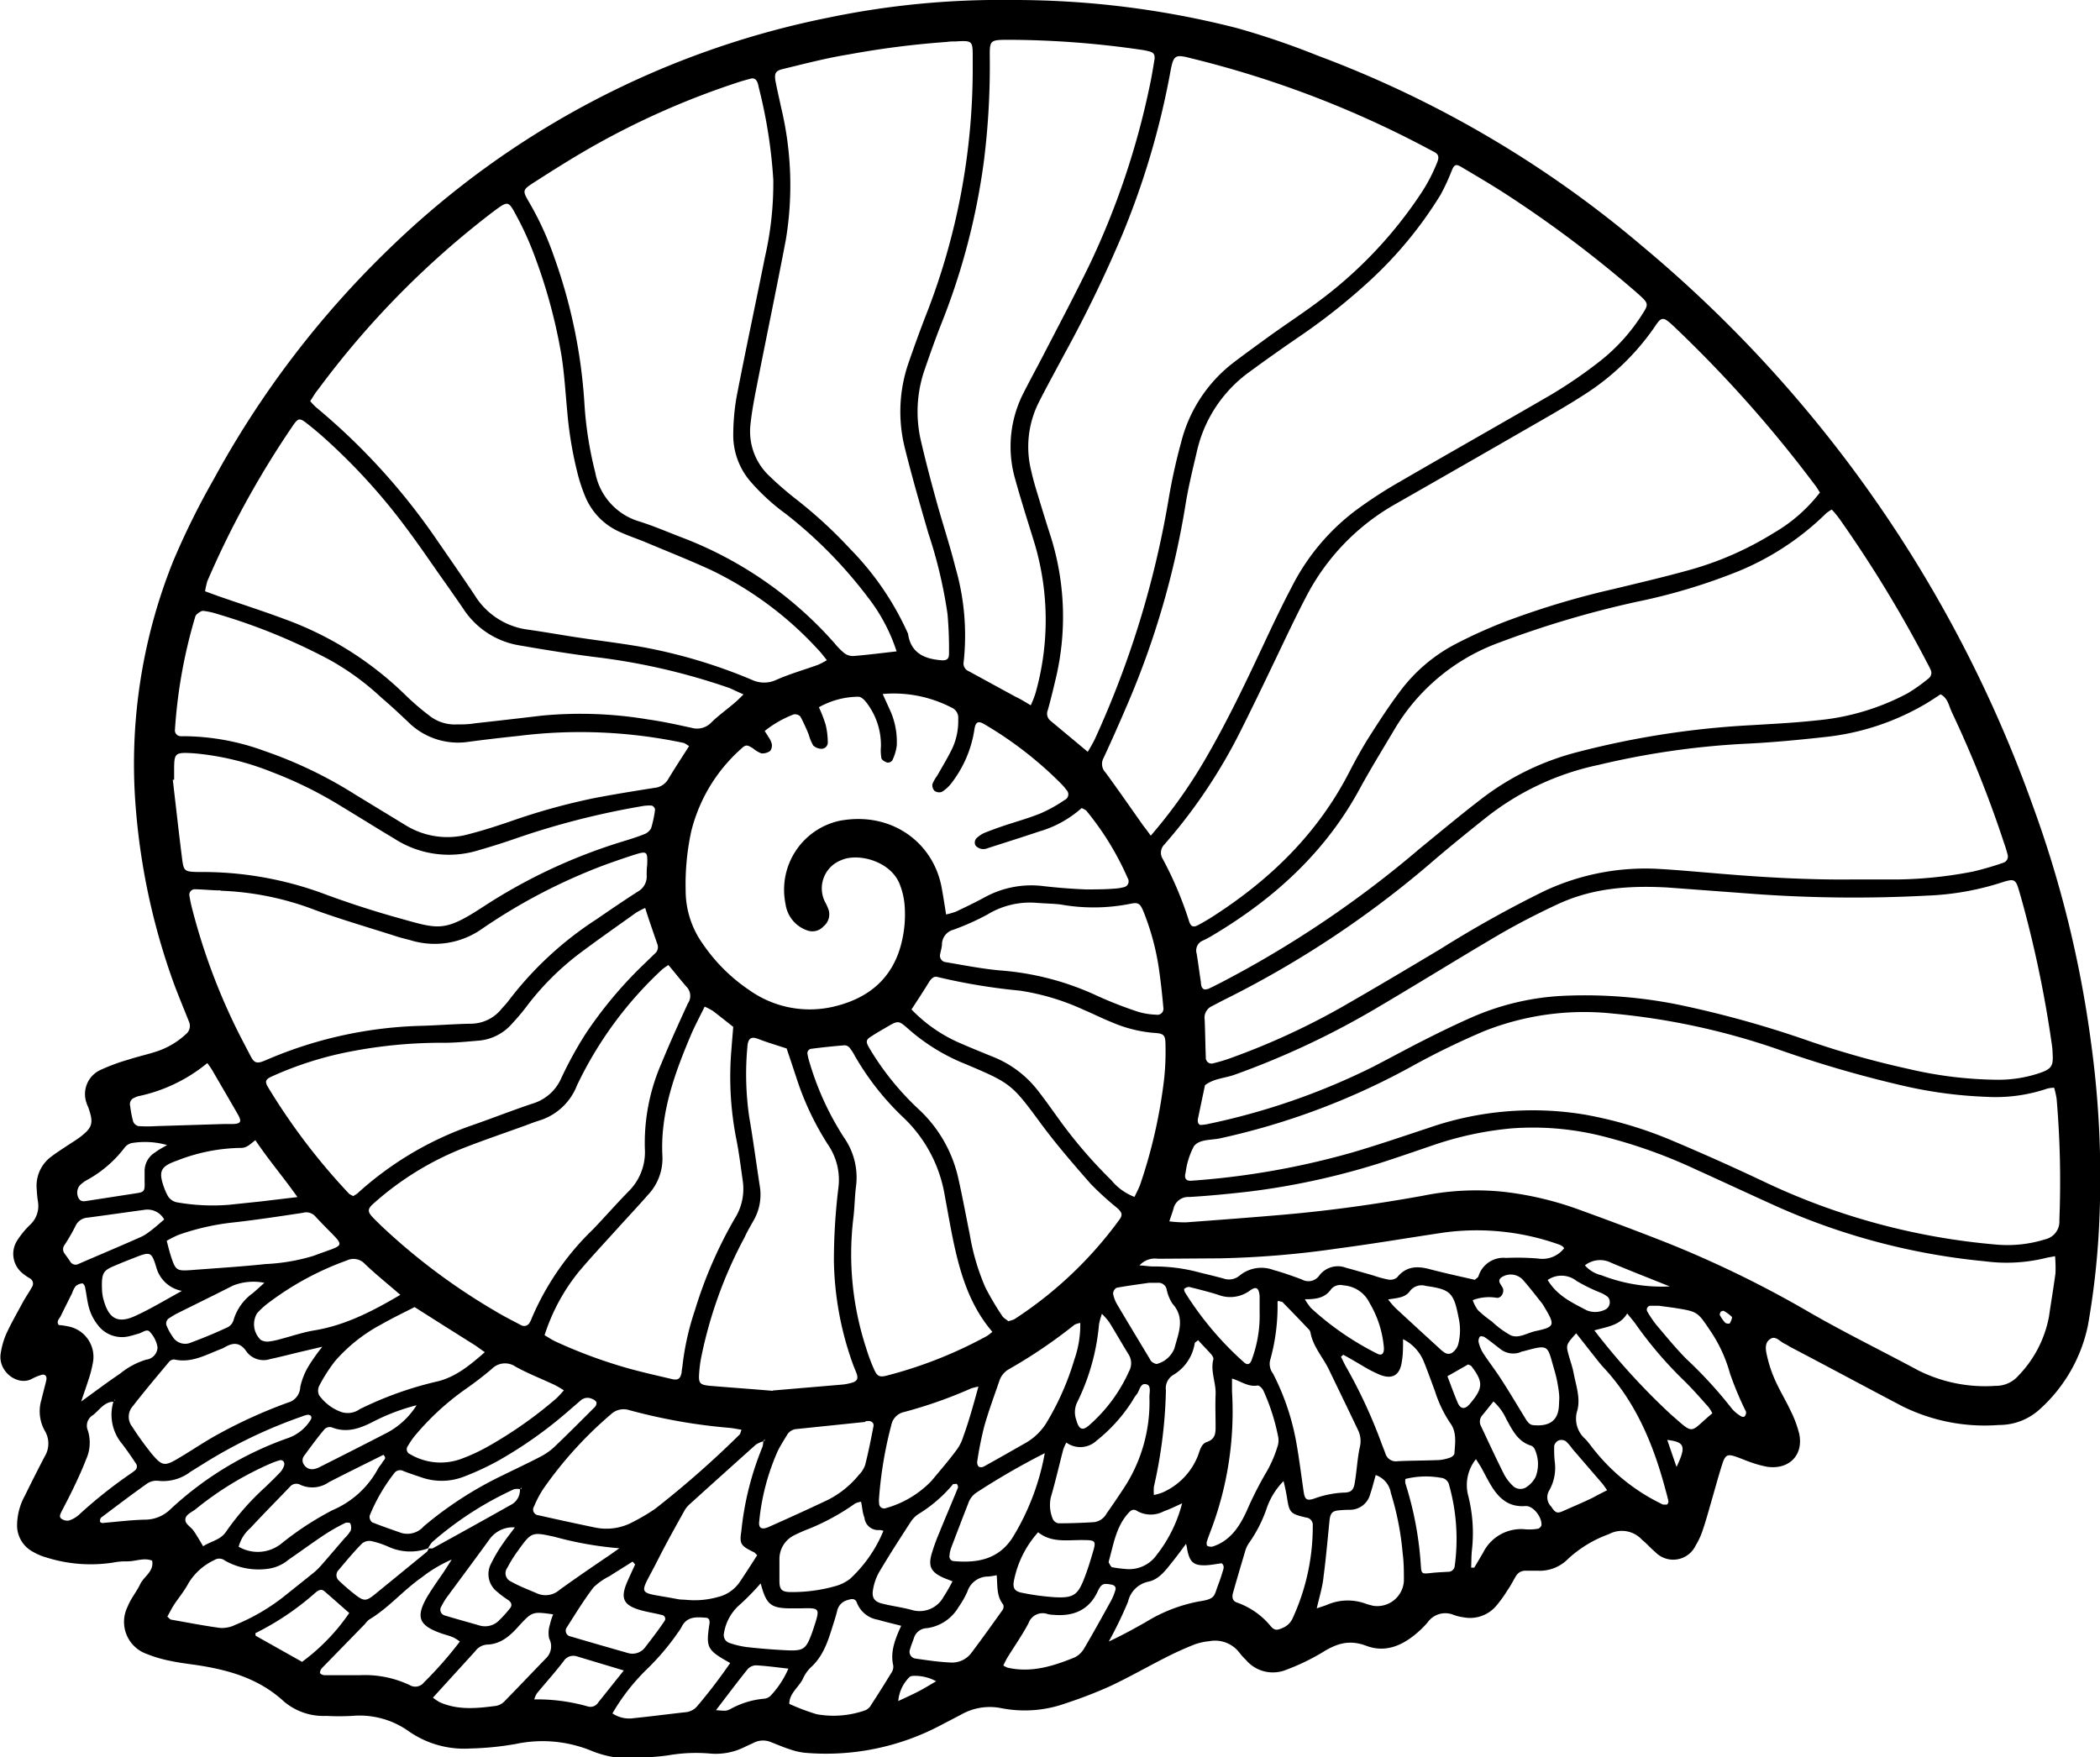 <svg xmlns="http://www.w3.org/2000/svg" viewBox="0 0 253.26 211.97"><title>Neomphaliones</title><g id="Layer_2" data-name="Layer 2"><g id="Inserted_Image_Image" data-name="Inserted Image Image"><path d="M121.94,0a108.57,108.57,0,0,1,27.21,3.38,95.52,95.52,0,0,1,9.74,3.32A131.2,131.2,0,0,1,198,29.64a156.37,156.37,0,0,1,47.2,67.67,134.67,134.67,0,0,1,7,28.6,118.82,118.82,0,0,1,1,20.82,95.86,95.86,0,0,1-1.39,13.11,18.7,18.7,0,0,1-5.9,10.22,7.23,7.23,0,0,1-4.84,1.82,22.36,22.36,0,0,1-11.63-2.25c-4.54-2.38-9-4.79-13.57-7.18a5.54,5.54,0,0,0-.62-.36c-.57-.24-1.09-1-1.71-.61-.82.48-.58,1.45-.41,2.18a15.15,15.15,0,0,0,1,2.93c.56,1.24,1.28,2.41,1.85,3.64a13.33,13.33,0,0,1,1,2.69c.56,2.59-1.22,4.38-3.86,4a12,12,0,0,1-1.85-.5c-.6-.19-1.19-.46-1.79-.67-1.12-.4-1.4-.31-1.77.83-.51,1.6-.94,3.22-1.41,4.83-.29,1-.56,2-.9,3a8.84,8.84,0,0,1-.9,2,3,3,0,0,1-4.89.78c-.55-.45-1-1-1.58-1.46a3.29,3.29,0,0,0-4-.68,14.51,14.51,0,0,0-4.88,2.94,4.8,4.8,0,0,1-3.69,1.47H184a1.29,1.29,0,0,0-1.19.67c-.34.55-.61,1.13-1,1.67a15.65,15.65,0,0,1-1.4,1.94,4.15,4.15,0,0,1-3.9,1.34,5.71,5.71,0,0,1-1.17-.28,2.61,2.61,0,0,0-3.19.92,12.13,12.13,0,0,1-1.55,1.49c-1.72,1.39-3.67,2.12-5.81,1.31s-3.67-.24-5.39.84a26.66,26.66,0,0,1-4.31,2.06,4.25,4.25,0,0,1-4.82-1.19,8.46,8.46,0,0,1-.8-.89,3.69,3.69,0,0,0-3.63-1.38,7.21,7.21,0,0,0-1.85.42c-1.19.48-2.36,1-3.49,1.59-2.21,1.12-4.37,2.36-6.61,3.41a53.44,53.44,0,0,1-5.36,2.07,14.64,14.64,0,0,1-7.81.58,7,7,0,0,0-4.84.8l-2.34,1.22a29.57,29.57,0,0,1-16.45,3.37,8,8,0,0,1-1.86-.43c-.76-.24-1.49-.56-2.24-.85a2.47,2.47,0,0,0-2.09.07c-.36.18-.73.33-1.09.51a7.78,7.78,0,0,1-4.19.79,19.65,19.65,0,0,0-5,.21c-1.1.17-2.22.22-3.34.31a12.31,12.31,0,0,1-5.88-.82,15.54,15.54,0,0,0-9.17-.86,35.7,35.7,0,0,1-5.47.55,11.68,11.68,0,0,1-7.5-2.1,10.19,10.19,0,0,0-6.79-1.83c-1,.05-2.08.06-3.12,0a7.38,7.38,0,0,1-5.11-1.74c-3-2.76-6.6-3.79-10.45-4.38-1.1-.16-2.22-.29-3.31-.53a15.25,15.25,0,0,1-2.75-.81,4.1,4.1,0,0,1-2.34-5.71c.39-1,1.07-1.78,1.52-2.72s1.68-1.53,1.44-2.83c-1-.41-2,.1-3.06.08a7.86,7.86,0,0,0-1.67.15,17.75,17.75,0,0,1-8.06-.63A6.73,6.73,0,0,1,4,187.19a3.6,3.6,0,0,1-1.94-3.1A7.5,7.5,0,0,1,3,180.41c.77-1.58,1.57-3.15,2.38-4.71a3,3,0,0,0,0-3.16A4.81,4.81,0,0,1,5,168.82c.18-.78.4-1.54.58-2.32.12-.52-.16-.81-.62-.65a6.67,6.67,0,0,0-1.11.46c-1.69.94-4.19-.88-3.75-3.16a9.43,9.43,0,0,1,.67-2.29c.6-1.3,1.32-2.55,2-3.81.35-.63.76-1.22,1.11-1.85a.72.72,0,0,0-.27-1,6.11,6.11,0,0,1-1-.71,3,3,0,0,1-.5-3.92,10.7,10.7,0,0,1,1.52-1.84,3.09,3.09,0,0,0,.94-2.83,14,14,0,0,1-.14-1.44,4.37,4.37,0,0,1,1.82-4c.57-.43,1.18-.82,1.78-1.22s1.08-.68,1.59-1.06c1.52-1.15,1.68-1.69,1.08-3.46-.07-.22-.2-.44-.26-.67a3.2,3.2,0,0,1,1.69-4,23.31,23.31,0,0,1,3.36-1.24c1.14-.37,2.32-.63,3.45-1a9.56,9.56,0,0,0,3.48-2.07,1.27,1.27,0,0,0,.37-1.51c-.59-1.49-1.22-3-1.77-4.46A80.61,80.61,0,0,1,16.42,98a65.62,65.62,0,0,1,4.47-30.32,92.5,92.5,0,0,1,4.89-9.88A114.88,114.88,0,0,1,46.94,30a105.85,105.85,0,0,1,53-27.88A101.74,101.74,0,0,1,121.94,0ZM62.69,179.62a1.69,1.69,0,0,0-.68,0A40.68,40.68,0,0,0,52.13,186a3.33,3.33,0,0,0-.5.76,6.33,6.33,0,0,1-4.87-.23,10.53,10.53,0,0,0-2-.65,1.39,1.39,0,0,0-1.08.28c-1,1-1.93,2.13-2.85,3.22a.88.88,0,0,0,.06,1.29,25,25,0,0,0,2,1.72c1,.77,1.3.74,2.3-.07q3.15-2.57,6.29-5.14a1.06,1.06,0,0,0,.21-.41c.16,0,.35,0,.47,0,3.15-1.74,6.29-3.47,9.42-5.24a2,2,0,0,0,1.12-1.95.53.53,0,0,0,.19,0s0-.09,0-.14ZM13.74,169.07c-1.17,0-1.73,1-2.53,1.62a1.48,1.48,0,0,0-.61,1.87,4.87,4.87,0,0,1-.23,3.5c-.43,1.12-.93,2.21-1.44,3.28s-1,2-1.52,3c-.13.28-.32.63,0,.85a1.22,1.22,0,0,0,.88.22,3.29,3.29,0,0,0,1.21-.68,56.35,56.35,0,0,1,6.37-5.06,3.47,3.47,0,0,0,.38-.29.6.6,0,0,0,.15-.84c-.53-.8-1.07-1.59-1.65-2.35A5.48,5.48,0,0,1,13.7,169a.67.67,0,0,0,.17-.08s0-.08,0-.13ZM92,173.87a3.13,3.13,0,0,0-.83.37q-4,3.58-8,7.2a3,3,0,0,0-.6.73c-1.12,2-2.26,4.05-3.3,6.11-2.26,4.47-2.64,3.62,2.48,4.61.31.06.63.05,1,.08a10.39,10.39,0,0,0,3.8-.33,4.45,4.45,0,0,0,2.69-1.86c.71-1.05,1.39-2.13,2.08-3.19-.19-.17-.28-.31-.41-.37-1.58-.76-1.74-1-1.51-2.49a36.36,36.36,0,0,1,2.55-10.2,2.57,2.57,0,0,0,.1-.7,1,1,0,0,0,.18-.08s0-.09,0-.14ZM219.48,59.41c-.24-.38-.43-.72-.67-1a152,152,0,0,0-16.9-19c-.23-.22-.47-.44-.72-.64-.53-.42-.84-.4-1.22.07-.2.25-.37.52-.55.78a29.66,29.66,0,0,1-8.26,7.92c-1.88,1.22-3.82,2.34-5.76,3.45q-8.52,4.91-17.06,9.78A27.15,27.15,0,0,0,157.51,72c-.74,1.41-1.44,2.85-2.14,4.29-1.91,4-3.78,7.94-5.75,11.87a64.84,64.84,0,0,1-7.05,11.12c-.69.88-1.41,1.73-2.14,2.58a1.39,1.39,0,0,0-.2,1.75,43.36,43.36,0,0,1,3.17,7.5c.2.65.51.78,1.06.49s1.26-.7,1.86-1.09c6.91-4.45,12.62-10,16.42-17.42.7-1.35,1.43-2.69,2.25-4,1.19-1.88,2.41-3.77,3.75-5.56a19.74,19.74,0,0,1,6.65-5.77A59.69,59.69,0,0,1,181.47,75a99.42,99.42,0,0,1,13.08-3.94c3.18-.77,6.37-1.51,9.52-2.4a38.84,38.84,0,0,0,9.83-4.37A19,19,0,0,0,219.48,59.41Zm-80.7,41.39a60.64,60.64,0,0,0,6.44-9c2.67-4.55,4.94-9.31,7.18-14.09,1.08-2.31,2.18-4.63,3.37-6.89a26.56,26.56,0,0,1,7.59-9.15,53.48,53.48,0,0,1,5.41-3.54c6.08-3.53,12.22-7,18.29-10.52A56.83,56.83,0,0,0,193,43.53a22.52,22.52,0,0,0,5.1-5.69c.72-1.11.69-1.26-.33-2.2l-.54-.48a141.78,141.78,0,0,0-15.7-11.8c-1.75-1.13-3.54-2.18-5.33-3.24-.6-.36-.82-.24-1.08.36a25.25,25.25,0,0,1-1.38,3,48.51,48.51,0,0,1-8.5,10.34,74.68,74.68,0,0,1-8.63,6.84c-2,1.37-3.94,2.74-5.87,4.16a16.21,16.21,0,0,0-6.38,9.57c-.51,2.18-1.05,4.35-1.4,6.56A102.43,102.43,0,0,1,136,84.88c-.94,2.2-1.91,4.4-2.92,6.57a1.47,1.47,0,0,0,.24,1.72c1.56,2.13,3.06,4.3,4.58,6.45C138.16,99.94,138.39,100.26,138.78,100.8Zm-7.6-10.12a17.32,17.32,0,0,0,.85-1.51,115.37,115.37,0,0,0,8.87-28.76,69.63,69.63,0,0,1,1.53-7,17.49,17.49,0,0,1,6.31-9.66c1.46-1.11,2.95-2.19,4.44-3.27,1.88-1.35,3.82-2.62,5.67-4a51.82,51.82,0,0,0,12.5-13.12,20.39,20.39,0,0,0,2-3.84c.21-.56.15-.9-.36-1.18l-1.9-1A122.64,122.64,0,0,0,143.73,7.05c-2.06-.54-2.21-.45-2.61,1.76a97,97,0,0,1-5.77,19.49,156.26,156.26,0,0,1-7,14.44c-1.06,2-2.14,3.93-3.14,5.93a11.92,11.92,0,0,0-.83,8.18c.19.86.43,1.71.69,2.55.53,1.75,1.06,3.51,1.63,5.26a32.23,32.23,0,0,1,.55,17.5c-.27,1.16-.56,2.33-.88,3.48a1.1,1.1,0,0,0,.31,1.29Zm89.73-29.22a5.12,5.12,0,0,0-.67.45,32.91,32.91,0,0,1-11.42,7.32,71,71,0,0,1-11.49,3.37,119.64,119.64,0,0,0-16.53,4.91A24.34,24.34,0,0,0,168.16,88c-1.38,2.33-2.81,4.65-4.1,7-4.17,7.78-10.44,13.45-17.93,17.89a12,12,0,0,1-1.06.56,1.29,1.29,0,0,0-.75,1.58c.18,1.1.32,2.21.49,3.32.05.36,0,.81.44,1a1.66,1.66,0,0,0,.48-.08c.51-.23,1-.49,1.5-.74a127.53,127.53,0,0,0,24-16.18c2.45-2,4.93-4.07,7.44-6a32,32,0,0,1,11.56-5.63,104.8,104.8,0,0,1,21-3.25c2.63-.16,5.27-.29,7.89-.58a28.83,28.83,0,0,0,10.95-3.27,21.13,21.13,0,0,0,2.53-1.8.84.84,0,0,0,.21-1.08c-.1-.22-.2-.43-.32-.64a151,151,0,0,0-10.71-17.6A11.48,11.48,0,0,0,220.91,61.46Zm-19.8,45.59c-5.59-.31-9.67.31-13.5,2.13-2.38,1.12-4.73,2.33-7,3.66-4.82,2.83-9.57,5.79-14.39,8.63a99.57,99.57,0,0,1-17.32,8.16c-1.19.43-2.52.45-3.58,1.27l-.84,4a.93.93,0,0,0,0,.47c0,.13.19.32.29.32a5,5,0,0,0,.94-.12,82.42,82.42,0,0,0,19.87-6.89c2.06-1.06,4.09-2.18,6.16-3.22,1.85-.94,3.72-1.85,5.62-2.69a31.12,31.12,0,0,1,10.89-2.64,56.84,56.84,0,0,1,14.54,1.13,125.58,125.58,0,0,1,15.45,4.33,108.21,108.21,0,0,0,12,3.36,48.59,48.59,0,0,0,10.68,1.29,15.64,15.64,0,0,0,5-.79c1.53-.52,1.73-.87,1.62-2.46,0-.47-.08-.95-.15-1.43a138.27,138.27,0,0,0-3.66-17.33c-.14-.46-.26-.93-.42-1.38-.22-.61-.5-.77-1.07-.64a5.56,5.56,0,0,0-.7.19,33.42,33.42,0,0,1-9.17,1.63,166.8,166.8,0,0,1-20.37-.17Zm46.62,24.15a4,4,0,0,0-.81.1,19.38,19.38,0,0,1-7.33,1,53.23,53.23,0,0,1-10.2-1.37,140.06,140.06,0,0,1-14.73-4.28,84.73,84.73,0,0,0-20.1-4.39A32.66,32.66,0,0,0,179,124.37a93,93,0,0,0-8.41,4.07,85.92,85.92,0,0,1-23.47,8.87c-1.08.23-2.46.08-3.13.94a9.25,9.25,0,0,0-1,3.16c-.21.76.06,1.09.8,1A95.22,95.22,0,0,0,163.12,139c3.07-.9,6.1-1.94,9.13-2.94a38.26,38.26,0,0,1,18.92-1.61,49.5,49.5,0,0,1,10.55,3.15q5.64,2.38,11.16,5a81.23,81.23,0,0,0,27.87,7.52,15.22,15.22,0,0,0,5.92-.64,2.2,2.2,0,0,0,1.69-2.31,116.92,116.92,0,0,0-.33-14.62A11,11,0,0,0,247.73,131.2ZM37.41,48.38a7.34,7.34,0,0,0,.7.74,77.8,77.8,0,0,1,14.64,16.1c1.5,2.17,3,4.33,4.47,6.53a8.88,8.88,0,0,0,6.41,4.19c2,.28,3.94.63,5.91.93,2.69.41,5.39.72,8.06,1.2A63.44,63.44,0,0,1,90.68,82a3.46,3.46,0,0,0,2.95,0c1.6-.71,3.3-1.19,5-1.8a9,9,0,0,0,1.09-.57c-.39-.48-.67-.87-1-1.21A42.46,42.46,0,0,0,85.84,68.8c-2.68-1.24-5.43-2.32-8.16-3.47-1-.4-1.94-.72-2.89-1.15a8,8,0,0,1-4.24-4.36,19.84,19.84,0,0,1-.84-2.5,46.6,46.6,0,0,1-1.31-7.79c-.21-2.23-.34-4.47-.69-6.68a65,65,0,0,0-3.42-12.46,36.45,36.45,0,0,0-2-4.35c-1-1.86-1-1.84-2.78-.53A106.73,106.73,0,0,0,38.35,47C38,47.4,37.75,47.88,37.41,48.38Zm186,57.7c1.84,0,3.68,0,5.52,0a50.89,50.89,0,0,0,9-.95,36.78,36.78,0,0,0,3.68-1.07.79.79,0,0,0,.5-1,13.5,13.5,0,0,0-.42-1.37,137,137,0,0,0-6.3-15.79c-.36-.76-.48-1.71-1.36-2.15-.6.39-1.19.79-1.8,1.15s-1.39.78-2.11,1.13a30.13,30.13,0,0,1-9.85,2.85c-3.34.37-6.68.69-10,.84a97.54,97.54,0,0,0-17.52,2.55,32.64,32.64,0,0,0-13.36,6.21c-2.13,1.69-4.24,3.4-6.31,5.16a120.58,120.58,0,0,1-25.26,16.86c-.57.28-1.13.59-1.7.88a1.52,1.52,0,0,0-.84,1.58c.07,1.51.08,3,.14,4.55a.7.7,0,0,0,.95.73,18.74,18.74,0,0,0,2.06-.62,86.92,86.92,0,0,0,13.27-6.08c4-2.29,8-4.67,12-7.06a136.23,136.23,0,0,1,12.54-7,28.68,28.68,0,0,1,14-2.66c2.07.12,4.14.31,6.21.48C212,105.78,217.7,106.14,223.38,106.08ZM108.13,78.57a21.25,21.25,0,0,0-3.46-6.52A54.25,54.25,0,0,0,94.79,62a25.48,25.48,0,0,1-4.24-3.87,8.57,8.57,0,0,1-2.12-5.72,27.34,27.34,0,0,1,.4-4.53c1.09-5.65,2.3-11.27,3.43-16.91a39.79,39.79,0,0,0,1-9.29A60,60,0,0,0,91.5,10.52a3.84,3.84,0,0,0-.11-.46c-.14-.43-.39-.7-.87-.57s-.93.25-1.39.4a96.26,96.26,0,0,0-18.57,8.3c-2.07,1.21-4.1,2.49-6.12,3.79-1.45.93-1.45,1-.63,2.41a36.68,36.68,0,0,1,3,6.55,64.13,64.13,0,0,1,3.66,17.54A44.8,44.8,0,0,0,71.79,57a7.6,7.6,0,0,0,5.35,5.91c1.68.53,3.3,1.23,4.94,1.86a46.7,46.7,0,0,1,18.57,12.82,8.24,8.24,0,0,0,1.17,1.19,1.72,1.72,0,0,0,1.08.35C104.57,79,106.23,78.78,108.13,78.57Zm9.18-69.93V7c0-2.12,0-2.12-2.15-2-.32,0-.64,0-1,.06a107.45,107.45,0,0,0-11.88,1.52C99.67,7,97,7.7,94.39,8.33c-.87.21-1,.53-.88,1.38.21,1.1.47,2.19.7,3.28a40.2,40.2,0,0,1,.56,15.94c-1.12,5.89-2.35,11.75-3.5,17.62-.31,1.57-.61,3.14-.77,4.72a7.37,7.37,0,0,0,2.41,6.26c.91.89,1.89,1.72,2.89,2.52a55,55,0,0,1,6.71,6.14,34.85,34.85,0,0,1,7,10.25c.31,2.22,1.84,3,3.82,3.18.77.1,1.13-.05,1.12-.78a47.62,47.62,0,0,0-.18-4.78,56.66,56.66,0,0,0-2.32-9.77c-1-3.45-2-6.9-2.86-10.39a18,18,0,0,1,.49-10.16c.73-2.11,1.49-4.21,2.31-6.29A81.39,81.39,0,0,0,117.31,8.64Zm7,76.43a12.08,12.08,0,0,0,.56-1.42,32.38,32.38,0,0,0,0-17.76c-.41-1.38-.85-2.74-1.27-4.12s-.79-2.6-1.15-3.91a14.16,14.16,0,0,1,1-10.49c.76-1.5,1.58-3,2.34-4.46,1.91-3.7,3.86-7.37,5.67-11.11a95.4,95.4,0,0,0,7.17-21.32c.24-1.09.42-2.2.6-3.3.09-.6-.12-.88-.71-1A7.83,7.83,0,0,0,137.6,6,112.65,112.65,0,0,0,121.82,4.8c-2.6,0-2.46,0-2.45,2.54a92.11,92.11,0,0,1-.7,12,82.14,82.14,0,0,1-5.22,19.9c-.67,1.71-1.28,3.44-1.88,5.18a15.5,15.5,0,0,0-.51,8.74c.56,2.42,1.19,4.81,1.85,7.2.74,2.7,1.63,5.36,2.31,8.07a29.42,29.42,0,0,1,1,11.39,1,1,0,0,0,.61,1.14l5.68,3.1C123.1,84.33,123.63,84.67,124.3,85.07Zm-17.86-1.36c.41.91.71,1.55,1,2.21a9.26,9.26,0,0,1,.7,4,5.65,5.65,0,0,1-.54,1.8.67.67,0,0,1-.6.26c-.27-.08-.65-.29-.71-.52a5.48,5.48,0,0,1-.06-1.41,8.4,8.4,0,0,0-1.78-5.35c-.22-.3-.62-.66-.92-.66a9.8,9.8,0,0,0-4.78,1.27,16,16,0,0,1,.81,2.1,8.92,8.92,0,0,1,.26,2.12.76.76,0,0,1-.75.79,1.53,1.53,0,0,1-1-.39,5.3,5.3,0,0,1-.54-1.31,23.49,23.49,0,0,0-1-2.17.87.87,0,0,0-.82-.28,13.2,13.2,0,0,0-3.5,2c.18.29.32.48.43.69a2.55,2.55,0,0,1,.42.84,1.11,1.11,0,0,1-.18.87,1.59,1.59,0,0,1-1.07.3,3.33,3.33,0,0,1-1-.6c-.73-.45-.87-.48-1.45.06a19.64,19.64,0,0,0-6,9.92,30.11,30.11,0,0,0-.68,7.15,11.07,11.07,0,0,0,2.11,6.51,20.93,20.93,0,0,0,5.6,5.54,12.58,12.58,0,0,0,10,2c4.41-1,7.44-3.53,8.42-8.15a14.1,14.1,0,0,0,.26-4.29,8.84,8.84,0,0,0-.56-2.32c-1.09-2.86-5.08-3.84-7.06-2.94a3.64,3.64,0,0,0-1.92,5.12,5.64,5.64,0,0,1,.39.87,1.86,1.86,0,0,1-.62,2,1.8,1.8,0,0,1-2,.47,3.93,3.93,0,0,1-2.58-3.2,8.51,8.51,0,0,1,6.49-10c6.25-1.2,11.39,2.6,12.36,8.14.18,1,.34,2,.52,3.15a8.63,8.63,0,0,0,1.19-.34c1.15-.55,2.31-1.1,3.43-1.71a11.71,11.71,0,0,1,7.18-1.36c1.67.19,3.34.32,5,.39,1.19,0,2.4,0,3.59-.1a5.1,5.1,0,0,0,1-.16.72.72,0,0,0,.51-1.1A34.6,34.6,0,0,0,131,97.77a2.6,2.6,0,0,0-.56-.3,13.14,13.14,0,0,1-5.14,2.83c-2,.68-4.1,1.33-6.16,2a1.43,1.43,0,0,1-.7.11,1.33,1.33,0,0,1-.79-.42.77.77,0,0,1,.25-1,3.23,3.23,0,0,1,.8-.52c.74-.3,1.49-.57,2.25-.83,1.51-.51,3.06-.93,4.54-1.53a17.66,17.66,0,0,0,2.91-1.62.74.74,0,0,0,.2-1.22,5.43,5.43,0,0,0-.62-.73,45.41,45.41,0,0,0-9.26-7.18c-.77-.46-1.09-.29-1.22.72a14,14,0,0,1-2.71,6.32,4.31,4.31,0,0,1-1.21,1.12,1,1,0,0,1-.87-.12,1,1,0,0,1-.26-.83,4.83,4.83,0,0,1,.57-1c.63-1.11,1.3-2.2,1.85-3.35a7.88,7.88,0,0,0,.69-3.5,1.32,1.32,0,0,0-.78-1.36A15.18,15.18,0,0,0,106.44,83.71Zm141.4,67.81c-.51.1-.89.15-1.26.25a19.85,19.85,0,0,1-7.16.37,80.29,80.29,0,0,1-24.95-6.53c-3.35-1.51-6.69-3.07-10-4.57a62.29,62.29,0,0,0-10.59-3.83,34.41,34.41,0,0,0-11.65-1.1,40.25,40.25,0,0,0-9.13,1.93c-1.59.54-3.17,1.09-4.77,1.62a88.36,88.36,0,0,1-17.73,4.07c-2.38.27-4.77.51-7.17.65a1.83,1.83,0,0,0-1.92,1.42c-.13.46-.3.9-.5,1.52a15.82,15.82,0,0,0,2,.12c3.91-.29,7.81-.58,11.71-.92,5.66-.49,11.28-1.28,16.87-2.29a32.15,32.15,0,0,1,9.79-.47,39.77,39.77,0,0,1,8.64,2c3.76,1.36,7.51,2.76,11.22,4.23a130.52,130.52,0,0,1,17,8.32c4.29,2.47,8.75,4.65,13.12,7a18,18,0,0,0,9.3,1.85,3.57,3.57,0,0,0,2.75-1.23,13.9,13.9,0,0,0,3.69-7.14c.25-1.74.55-3.47.78-5.22A16.19,16.19,0,0,0,247.84,151.52ZM24.73,71.32l1.62.59c2.64.92,5.31,1.77,7.93,2.75A40.67,40.67,0,0,1,49,83.94a30.59,30.59,0,0,0,2.73,2.34,4.93,4.93,0,0,0,3.35,1.1c.71,0,1.43,0,2.15-.13q4-.44,8.1-.93a49.33,49.33,0,0,1,12.9.47c1.74.24,3.46.63,5.18,1a2.37,2.37,0,0,0,2.39-.66c.91-.89,2-1.65,2.93-2.47.29-.25.55-.52.94-.9C89,83.47,88.5,83.22,88,83a77.55,77.55,0,0,0-16.33-3.76c-3-.38-6-.87-9-1.39a10,10,0,0,1-6.83-4.47c-.72-1.06-1.46-2.1-2.19-3.15C52.17,68.16,50.73,66,49.23,64a72.86,72.86,0,0,0-9.93-11c-.77-.7-1.57-1.37-2.38-2s-1-.5-1.55.27l-.27.4A111.37,111.37,0,0,0,25,70.11,11.11,11.11,0,0,0,24.73,71.32ZM83.1,90a4.15,4.15,0,0,0-.61-.38,60.17,60.17,0,0,0-20-.85c-2,.21-4,.44-6,.71a8.51,8.51,0,0,1-7.25-2.38c-1.06-1-2.12-2-3.2-2.91a31.7,31.7,0,0,0-6.38-4.65A71.87,71.87,0,0,0,26.35,74.1a9.26,9.26,0,0,0-1.86-.42c-.24,0-.54.24-.77.42a.84.84,0,0,0-.21.42A61.27,61.27,0,0,0,21.1,88a.7.7,0,0,0,.69.8,3.87,3.87,0,0,0,.48,0,28.7,28.7,0,0,1,9.62,1.78,52.13,52.13,0,0,1,11,5.29L49,99.59a9.6,9.6,0,0,0,7.63,1c1.63-.42,3.23-.94,4.82-1.48a77.52,77.52,0,0,1,10.15-2.83c2.43-.47,4.88-.86,7.33-1.25a2.13,2.13,0,0,0,1.7-1.13C81.42,92.6,82.25,91.33,83.1,90ZM80.61,116.4a8.06,8.06,0,0,0-.75.53,46,46,0,0,0-10.28,14A7.13,7.13,0,0,1,65,135.17c-.61.19-1.21.43-1.81.65-2.33.84-4.67,1.64-7,2.54A36.2,36.2,0,0,0,45,145.21c-.68.61-.68.95-.07,1.6.33.35.68.68,1,1a75.56,75.56,0,0,0,13.79,10.33c1,.61,2.1,1.16,3.16,1.72a.74.74,0,0,0,1-.34,2.14,2.14,0,0,0,.21-.43,32.57,32.57,0,0,1,7.42-10.8c1.44-1.5,2.81-3.07,4.26-4.55a6.68,6.68,0,0,0,2-5.2,24,24,0,0,1,2-10.28c1-2.44,2.09-4.84,3.19-7.23a1.58,1.58,0,0,0-.16-2C82.11,118.25,81.42,117.36,80.61,116.4Zm-54-9c-1,0-2.07-.12-3.11-.14a.66.66,0,0,0-.65.81c.06.39.14.78.23,1.17A75.27,75.27,0,0,0,28,123c.71,1.52,1.5,3,2.28,4.49.36.68.7.79,1.37.55.38-.14.74-.31,1.11-.46a50.47,50.47,0,0,1,18.18-3.85c1.92-.06,3.84-.21,5.75-.25a4.78,4.78,0,0,0,3.78-1.77c.31-.36.65-.7.93-1.09a41.91,41.91,0,0,1,10.51-9.72c1.65-1.13,3.3-2.26,5-3.35a2.09,2.09,0,0,0,1.08-2c0-.39,0-.79.06-1.19.06-1.65,0-1.74-1.52-1.27-1.29.42-2.58.86-3.85,1.33A69,69,0,0,0,58.18,112a9.9,9.9,0,0,1-8.67,1.41c-.54-.15-1.09-.27-1.62-.44-3.27-1.05-6.56-2-9.8-3.17A35.24,35.24,0,0,0,26.63,107.44Zm16,36.86a4.73,4.73,0,0,0,.48-.3,40,40,0,0,1,13.93-8.26c2.41-.84,4.8-1.78,7.22-2.59A5.5,5.5,0,0,0,67.71,130a46.84,46.84,0,0,1,2.88-5.25,50.07,50.07,0,0,1,6.89-8.28L79,115a1,1,0,0,0,.29-1.08c-.49-1.43-1-2.86-1.48-4.4a8.58,8.58,0,0,0-1.1.57c-2.28,1.63-4.57,3.23-6.81,4.91a32.86,32.86,0,0,0-6.42,6.43c-.53.7-1.1,1.37-1.69,2a6,6,0,0,1-3.94,2.08c-1.43.12-2.87.27-4.3.27a57.57,57.57,0,0,0-11,1,42.2,42.2,0,0,0-9.81,3.08c-.74.34-.82.61-.4,1.3A76.28,76.28,0,0,0,42.11,144,3.85,3.85,0,0,0,42.67,144.3ZM21,94.06l-.16,0c.37,3.17.72,6.34,1.12,9.51.19,1.5.31,1.56,1.8,1.61h.72a42.17,42.17,0,0,1,14.31,2.53q4.71,1.76,9.56,3.1c4.57,1.28,5.27,1.6,9.88-1.41a66,66,0,0,1,16.41-7.76c1-.31,2-.6,3-1a1.58,1.58,0,0,0,.88-.73A13.08,13.08,0,0,0,79,97.65a.63.63,0,0,0-.39-.48,4.71,4.71,0,0,0-1.18.07,95.68,95.68,0,0,0-15.07,3.84c-1.51.53-3,1-4.56,1.45a12.1,12.1,0,0,1-10.13-1.3c-.61-.38-1.23-.74-1.85-1.12-1.63-1-3.25-2-4.9-3a49.3,49.3,0,0,0-8.16-4,33,33,0,0,0-9.28-2.24C21,90.71,21,90.79,21,93.1Zm44.69,67c.45.26.84.53,1.26.73a59.89,59.89,0,0,0,9,3.31c1.69.46,3.41.85,5.12,1.25.72.16,1-.07,1.14-.83,0-.24.06-.48.09-.71a32.12,32.12,0,0,1,1.51-6.78,52.66,52.66,0,0,1,4.77-11,6.71,6.71,0,0,0,1-4.58c-.24-1.66-.44-3.33-.77-5a38.79,38.79,0,0,1-.61-10.75c.07-.94.15-1.89.23-2.84-.82-.64-1.62-1.29-2.45-1.92a7.51,7.51,0,0,0-1-.52c-.56,1.16-1.13,2.21-1.6,3.29-2,4.73-3.78,9.52-3.49,14.8a6.38,6.38,0,0,1-1.74,4.61c-1.21,1.38-2.47,2.72-3.71,4.09-1.55,1.72-3.14,3.41-4.63,5.18A23.53,23.53,0,0,0,65.66,161.1Zm27.53,6.66,8.44-.72a6.23,6.23,0,0,0,.94-.18c.76-.18.94-.49.7-1.17-.14-.37-.31-.74-.44-1.11a38.44,38.44,0,0,1-2.29-12.42,72.46,72.46,0,0,1,.54-8.84,7.51,7.51,0,0,0-1.26-5.22A34.59,34.59,0,0,1,96,129.86c-.37-1.13-.75-2.26-1.13-3.39-1.13-.38-2.28-.71-3.39-1.14-.82-.32-1.28-.19-1.35,1a36,36,0,0,0,.22,8.36c.49,2.83.86,5.67,1.3,8.51a6.25,6.25,0,0,1-.84,4.14c-.35.63-.72,1.25-1,1.88a52.54,52.54,0,0,0-5.26,14.59,15.39,15.39,0,0,0-.22,1.66c-.11,1.37,0,1.56,1.32,1.69C88.09,167.36,90.56,167.54,93.19,167.76Zm28.44-8.38a2.67,2.67,0,0,0,.71-.24,48,48,0,0,0,12.64-12c.41-.57.31-.87-.3-1.41a36.59,36.59,0,0,1-3.18-2.9c-2-2.28-4-4.59-5.8-7-3.69-5-3.68-5.08-9.33-7.46a23.67,23.67,0,0,1-6.9-4.26c-1.14-1-1.17-1-2.62-.15-.55.33-1.11.63-1.66,1-.81.48-.86.68-.36,1.53a33.4,33.4,0,0,0,6,7.41,16.11,16.11,0,0,1,4.75,8.44c.49,2.18.89,4.38,1.34,6.57a27.15,27.15,0,0,0,1.89,6.43,34.41,34.41,0,0,0,2.07,3.49C121.07,159,121.39,159.18,121.63,159.38Zm-2,1.28c-2.62-3.06-3.76-6.7-4.59-10.46-.42-1.95-.75-3.92-1.12-5.88a16.75,16.75,0,0,0-5.08-9.56,32.55,32.55,0,0,1-5.76-7.33,6.53,6.53,0,0,0-.64-1,.86.86,0,0,0-.59-.31c-1.36.11-2.7.25-4,.42a.54.54,0,0,0-.49.68,7.43,7.43,0,0,0,.23.93,34.74,34.74,0,0,0,4.18,9.12,8.38,8.38,0,0,1,1.43,5.91c-.16,1.27-.16,2.55-.32,3.82a36.42,36.42,0,0,0,1.54,15.62,21.75,21.75,0,0,0,1,2.67c.36.78.66.9,1.55.66a52.3,52.3,0,0,0,12-4.75A6.58,6.58,0,0,0,119.66,160.66Zm-9.75-38.88a18,18,0,0,0,5.69,4c1.39.61,2.79,1.18,4.2,1.75a12.87,12.87,0,0,1,5.45,4.16c.78,1,1.52,2.05,2.27,3.09a57.12,57.12,0,0,0,6.52,7.63,6.7,6.7,0,0,0,2.78,2c.25-.54.51-1,.7-1.53a61.65,61.65,0,0,0,2.86-12.58,30.42,30.42,0,0,0,.18-4.06c0-1.37-.13-1.54-1.46-1.62a16.13,16.13,0,0,1-5.07-1.3c-1.11-.44-2.2-1-3.28-1.45a28.51,28.51,0,0,0-7.76-2.34,72,72,0,0,1-9.9-1.64c-.46-.14-.73.16-1,.52C111.45,119.43,110.75,120.5,109.91,121.78ZM125,108.9a9.84,9.84,0,0,0-5.9,1.4,29.52,29.52,0,0,1-4.14,1.85,1.85,1.85,0,0,0-1.36,1.73c0,.4-.15.79-.21,1.18a.78.78,0,0,0,.7,1c2.2.37,4.4.81,6.61,1a33.55,33.55,0,0,1,11.5,3,48,48,0,0,0,5.12,2,8.69,8.69,0,0,0,2.11.33.73.73,0,0,0,.87-.85c-.12-1.35-.26-2.7-.44-4a30.47,30.47,0,0,0-1.88-7.4c-.47-1.17-.64-1.35-1.74-1.11a22.6,22.6,0,0,1-8.32.07C127.15,109,126.35,109,125,108.9Zm-35.6,63.55c-.57-.09-1-.19-1.51-.23a67.7,67.7,0,0,1-12-2.13,2.22,2.22,0,0,0-2.21.5,47.5,47.5,0,0,0-8.16,9,12.47,12.47,0,0,0-1.11,2.11.69.69,0,0,0,.53,1.07c2.26.51,4.51,1,6.78,1.47a6.69,6.69,0,0,0,4.64-.68A23.74,23.74,0,0,0,79,182a116.53,116.53,0,0,0,10.23-9S89.32,172.8,89.42,172.45Zm-50.56-10-2.77.65c-1.16.28-2.32.58-3.49.83a2.56,2.56,0,0,1-2.82-.86c-.83-1.26-1.72-1.14-2.79-.49l-.22.1c-1.85.69-3.61,1.77-5.73,1.3a.8.8,0,0,0-.62.27c-1.48,1.78-3,3.57-4.39,5.37a1.92,1.92,0,0,0-.08,2.45,38.66,38.66,0,0,0,2.37,3.29c1.27,1.5,1.56,1.52,3.23.53,1.44-.85,2.83-1.79,4.28-2.62a59.75,59.75,0,0,1,8.91-4.09,2,2,0,0,0,1.49-1.87,8.31,8.31,0,0,1,1.06-2.62A22.51,22.51,0,0,1,38.86,162.46Zm98.55-9.81c.61,0,1.13.12,1.65.12a20.94,20.94,0,0,1,5.68.74c.93.23,1.86.45,2.79.7a2,2,0,0,0,2-.35,4.13,4.13,0,0,1,4.08-.66c1.15.31,2.28.72,3.4,1.13a1.6,1.6,0,0,0,2.12-.47,2.79,2.79,0,0,1,3.23-.93c1.08.29,2.16.61,3.23.91a13.74,13.74,0,0,0,1.85.51,1.32,1.32,0,0,0,1.07-.26c1.07-1.34,2.4-1.4,3.9-1,1.08.28,2.17.54,3.26.79l2.22.5c.21-.2.39-.29.43-.42a3.15,3.15,0,0,1,3.33-2.22,30.61,30.61,0,0,1,3.83.07,3.33,3.33,0,0,0,3.17-1.23.71.71,0,0,0-.11-.17,1.9,1.9,0,0,0-.4-.25,29.59,29.59,0,0,0-13.93-1.49c-4.26.63-8.51,1.36-12.79,1.92a114.28,114.28,0,0,1-14.32,1.2l-7.43.05A2.5,2.5,0,0,0,137.41,152.65Zm16.83,4.27c-.05,0-.15.07-.15.11a24.19,24.19,0,0,1-.9,7.08,1.9,1.9,0,0,0,.35,1.57,29.4,29.4,0,0,1,2.86,8.58c.33,1.89.56,3.78.84,5.67.14.95.37,1.13,1.24.85a12.13,12.13,0,0,1,3.49-.73c1,0,1.28-.26,1.44-1.22.24-1.41.3-2.85.6-4.25a3,3,0,0,0-.21-2.07c-1.16-2.45-2.35-4.88-3.52-7.32-.73-1.49-1.92-2.76-2.22-4.47a.8.8,0,0,0-.24-.4q-1.56-1.65-3.15-3.27C154.58,157,154.38,157,154.24,156.92ZM58.47,163.1c-.51-.35-.88-.64-1.27-.89l-3.64-2.29L50,157.66c-1.35.69-2.71,1.34-4,2.08a19.55,19.55,0,0,0-5.59,4.43,19.5,19.5,0,0,0-1.92,3,1.32,1.32,0,0,0,0,1.13,5.65,5.65,0,0,0,2.63,2,2.49,2.49,0,0,0,2.27-.33,42.74,42.74,0,0,1,9.43-3.36C55,166.06,56.7,164.65,58.47,163.1ZM68,167.7a12,12,0,0,0-1.09-.64c-1.59-.75-3.23-1.38-4.76-2.23a2.23,2.23,0,0,0-2.82.27c-1,.85-2.1,1.7-3.21,2.47A31.91,31.91,0,0,0,50,173.22a9.41,9.41,0,0,0-.8,1.18.64.64,0,0,0,.25,1,7.23,7.23,0,0,0,6,.63,21.73,21.73,0,0,0,3.26-1.48,50.51,50.51,0,0,0,8.4-5.89A12.94,12.94,0,0,0,68,167.7ZM158.8,194c.63-.22.93-.3,1.22-.42a6.29,6.29,0,0,1,4.67-.15c.3.11.61.18.92.26a3.22,3.22,0,0,0,3.7-3c0-1.12,0-2.24-.15-3.34a34.55,34.55,0,0,0-1.42-7.26,2.75,2.75,0,0,0-1.83-2.17c-.22.79-.41,1.55-.66,2.29a2.52,2.52,0,0,1-2.47,1.9,13.86,13.86,0,0,0-1.43.08c-.69.09-.89.36-1,1.1-.23,2.3-.43,4.6-.73,6.89C159.51,191.35,159.15,192.49,158.8,194Zm-50.12,2.1c-1.13-.29-2-.49-2.81-.73a3.28,3.28,0,0,1-2.51-2c-.21-.62-.64-.53-1.15-.37a1.71,1.71,0,0,0-1.25,1.31c-.15.61-.35,1.22-.54,1.83-.57,1.83-1.15,3.65-2.66,5a4.44,4.44,0,0,0-.94,1.38c-.5,1-1.64,1.74-1.63,3a25.5,25.5,0,0,0,3.31,1.25,11.48,11.48,0,0,0,5.89-.49,1.47,1.47,0,0,0,.67-.64q1.25-1.91,2.42-3.84a1.32,1.32,0,0,0,.25-.89C107.35,199.3,107.9,197.81,108.68,196.11Zm-4.31-24.68v.09l-8.31.86a1.43,1.43,0,0,0-1.15.73c-.37.61-.76,1.22-1.08,1.85a27.24,27.24,0,0,0-2.26,8.49c-.13.87.26,1.13,1.16.73,2.4-1.07,4.79-2.15,7.16-3.28a11.56,11.56,0,0,0,3.7-3,3.15,3.15,0,0,0,.75-1.19c.39-1.54.7-3.1,1-4.66.07-.35-.15-.59-.52-.64A3.65,3.65,0,0,0,104.37,171.43ZM54.48,188.11a16.46,16.46,0,0,0-3.64,2.17c-2.22,1.55-4,3.69-6.32,5.07a2.7,2.7,0,0,0-.49.52l-5.17,5.3a.91.91,0,0,0-.27.6c0,.13.34.29.53.29,1.43,0,2.87,0,4.3,0a12.64,12.64,0,0,1,6,1.2,1.31,1.31,0,0,0,1.7-.32A46.71,46.71,0,0,0,55.46,198a5.08,5.08,0,0,0-.84-.52c-.51-.21-1.06-.33-1.58-.53-2.54-.93-2.9-1.93-1.53-4.33.6-1,1.31-2,2-3ZM162,163.41l-.28.24c.24.48.48,1,.75,1.45a61.55,61.55,0,0,1,4.1,8.88c.16.45.35.89.51,1.34a1.31,1.31,0,0,0,1.47.93c1.66-.08,3.34-.07,5-.14a5.12,5.12,0,0,0,1.37-.31c.19-.07.47-.3.48-.47.09-1.26.31-2.6-.51-3.69a14.88,14.88,0,0,1-1.84-3.86c-.45-1.19-.87-2.4-1.35-3.57a5.2,5.2,0,0,0-2.49-2.68c0,1,0,1.86-.15,2.7-.22,1.66-1.16,2.2-2.68,1.58a16.08,16.08,0,0,1-1.71-.86C163.82,164.45,162.94,163.92,162,163.41ZM20.18,195c.22.18.32.33.45.36,2,.35,3.93.73,5.91,1a3.63,3.63,0,0,0,1.83-.37,24.34,24.34,0,0,0,5.78-3.35c1.25-1,2.51-2,3.75-3a8.23,8.23,0,0,0,.84-.83c.95-1.09,1.88-2.18,2.82-3.27a4.32,4.32,0,0,0,.74-.93,1.23,1.23,0,0,0-.06-.86c0-.09-.45-.13-.61-.05a22.53,22.53,0,0,0-2.3,1.29c-1.53,1-3,2.09-4.53,3.14a4.82,4.82,0,0,1-2.6,1.11,8.21,8.21,0,0,1-5.07-1,1.11,1.11,0,0,0-1.31-.05A7.18,7.18,0,0,0,22.71,191c-.48.92-1.17,1.72-1.74,2.59C20.68,194.05,20.44,194.54,20.18,195Zm169.91-34.18c-1.25,1.4-1.25,1.4-.88,2.73.19.69.44,1.37.57,2.07.28,1.48.84,3,.45,4.49a3.25,3.25,0,0,0,.93,3.44c.45.45.8,1,1.21,1.48a23.47,23.47,0,0,0,8,6.36.51.51,0,0,0,.22.09c.15,0,.34,0,.44,0a.47.47,0,0,0,.18-.4c-.11-.54-.27-1.08-.41-1.61-1.45-5.36-3.55-10.38-7.4-14.51-.54-.58-1-1.23-1.51-1.85ZM128.6,174a5.83,5.83,0,0,0-.38.87c-.5,1.92-.94,3.86-1.5,5.77a4.35,4.35,0,0,0,.24,2.56.91.91,0,0,0,.69.54c1.43,0,2.86-.05,4.29-.14a2,2,0,0,0,1.52-1.05c.64-.91,1.27-1.83,1.88-2.76a18.86,18.86,0,0,0,3.28-11.27c0-.55.22-1.36-.31-1.53-.81-.26-.85.74-1.22,1.19s-.43.67-.66,1a19.26,19.26,0,0,1-4.16,4.57A2.87,2.87,0,0,1,128.6,174Zm26.19,4.65a8.73,8.73,0,0,0-2.07,3.41,16.53,16.53,0,0,1-2.05,4,3.31,3.31,0,0,0-.51,1.07c-.5,1.68-1,3.37-1.46,5-.15.53-.06,1,.49,1.17a9.24,9.24,0,0,1,4.06,2.85c.47.55.79.51,1.5.18a2.23,2.23,0,0,0,1.15-1.15,26.48,26.48,0,0,0,2.42-11.14.9.9,0,0,0-.83-1c-1.9-.45-2-.58-2.29-2.48C155.11,180.06,155,179.46,154.79,178.63Zm-134.69-29c.19.7.33,1.32.53,1.92.54,1.65.69,1.75,2.38,1.63,3-.23,6-.41,9-.73a23.52,23.52,0,0,0,5.83-1c3.94-1.51,3.95-.83,1-3.89-.27-.29-.56-.57-.82-.87a1.47,1.47,0,0,0-1.5-.42c-2.9.44-5.81.88-8.73,1.2a29.07,29.07,0,0,0-6.26,1.46A12.41,12.41,0,0,0,20.1,149.67Zm110.18,9.92a2.59,2.59,0,0,0-.68.21,61.57,61.57,0,0,1-7.92,5.37,2.5,2.5,0,0,0-1.17,1.45c-.62,1.81-1.29,3.61-1.81,5.45a42.16,42.16,0,0,0-.84,4.2.82.82,0,0,0,.16.65.66.66,0,0,0,.61,0c1.68-.92,3.34-1.88,5-2.82a7.08,7.08,0,0,0,2.69-2.66,32.81,32.81,0,0,0,3.25-7.44A12.62,12.62,0,0,0,130.28,159.59Zm-82-3.39c-1.55-1.34-3-2.5-4.29-3.74a1.85,1.85,0,0,0-2.15-.41,35.53,35.53,0,0,0-9.62,5.24A9.43,9.43,0,0,0,31,158.41a2.6,2.6,0,0,0,.45,3.21,1.64,1.64,0,0,0,.9.2,8.47,8.47,0,0,0,1.4-.28c1.39-.36,2.76-.84,4.16-1.07C41.56,159.87,44.81,158.23,48.25,156.2ZM118,167.25a7.17,7.17,0,0,0-.86.21,54.73,54.73,0,0,1-8.12,2.86,2,2,0,0,0-1.53,1.58,48.48,48.48,0,0,0-1.47,8.71,3.39,3.39,0,0,0,0,.71.6.6,0,0,0,.81.59,12.11,12.11,0,0,0,5.49-3.27c1-1.2,2.07-2.43,3-3.69a5.3,5.3,0,0,0,.86-1.69C116.87,171.36,117.39,169.44,118,167.25ZM48.42,184.91a2.63,2.63,0,0,0,2.69-.81,44.69,44.69,0,0,1,9.64-6.21c1.43-.71,2.88-1.38,4.3-2.12a7.51,7.51,0,0,0,1.76-1.2c1.67-1.59,3.3-3.23,4.94-4.87a.71.71,0,0,0,.18-.58,1.07,1.07,0,0,0-.56-.4,1.23,1.23,0,0,0-1.34.2l-1.45,1.25a51,51,0,0,1-8.6,6.08,32.83,32.83,0,0,1-3.9,1.81,7.42,7.42,0,0,1-5.17.17c-.75-.26-1.51-.5-2.25-.79a.86.86,0,0,0-1.08.21,21.66,21.66,0,0,0-3,5.17.87.87,0,0,0,.3.8C46.23,184.16,47.59,184.61,48.42,184.91Zm39.64,15.68c-2.8-1.56-2.93-1.83-2.51-4.67a1,1,0,0,0,0-.46c0-.13-.19-.31-.31-.32-1.2-.1-2.42-.23-3.07,1.16a4.63,4.63,0,0,1-.39.59,29.58,29.58,0,0,1-3.85,4.53,24.67,24.67,0,0,0-4.07,5.25,3.65,3.65,0,0,0,2.6.57c2.06-.21,4.11-.48,6.17-.71a2.05,2.05,0,0,0,1.44-.72A62.75,62.75,0,0,0,88.06,200.59ZM30.8,137.53c-.65.47-1,.95-1.79.93A21.71,21.71,0,0,0,21.33,140c-2,.7-2.23,1.3-1.55,3.22a6.87,6.87,0,0,0,.38.88,1.64,1.64,0,0,0,1.28.94,24.69,24.69,0,0,0,6.19.28l3.8-.4,4.44-.53C34.19,142,32.41,139.94,30.8,137.53Zm113.69,24.12c-.2.18-.39.27-.41.39a5.4,5.4,0,0,1-2.63,3.83,1.88,1.88,0,0,0-.84,1.84,57.55,57.55,0,0,1-1.45,11.62,5.85,5.85,0,0,0,0,1,8.8,8.8,0,0,0,1-.29,8.06,8.06,0,0,0,4.26-4.33c.28-.65.38-1.52,1.11-1.77,1-.34,1.08-1,1.07-1.87,0-1.28-.05-2.56,0-3.83.08-1.44-.65-2.82-.27-4.27.05-.18-.13-.47-.28-.64C145.56,162.78,145,162.22,144.49,161.65Zm-40.65,19.49a2.41,2.41,0,0,0-.71.21,27.57,27.57,0,0,1-5.44,3,20.05,20.05,0,0,0-2,.88A3.18,3.18,0,0,0,94,188.06c0,.87,0,1.75,0,2.62,0,1,.25,1.32,1.22,1.35a19,19,0,0,0,5.65-.75,5.1,5.1,0,0,0,1.67-.86,16.43,16.43,0,0,0,4-5.77,1.52,1.52,0,0,0-.46-.1,1.66,1.66,0,0,1-1.83-1.5C104,182.44,104,181.81,103.84,181.14ZM52.21,204.77a7,7,0,0,0,.8.54c2.22,1,4.52.75,6.83.45a1.9,1.9,0,0,0,1-.55c1.67-1.7,3.31-3.44,5-5.18a2,2,0,0,0,.39-2.39,3.19,3.19,0,0,1,.07-1.61,8.57,8.57,0,0,1,.41-1.31c-2.52-.35-2.52-.34-4.17,1.44-1,1.13-2.15,2.17-3.82,2.21a1.93,1.93,0,0,0-1.41.8Zm96.37-38.49c0,.61,0,1.07,0,1.53A40.43,40.43,0,0,1,146,184.68c-.17.45-.34.89-.48,1.35,0,.13,0,.39.07.42a1,1,0,0,0,.63.1c2.15-.68,3.28-2.44,4.13-4.3a43.9,43.9,0,0,1,2.49-4.88,14.62,14.62,0,0,0,1.21-2.84,2.29,2.29,0,0,0,.11-1.16,25.15,25.15,0,0,0-1.81-5.67c-.13-.25-.49-.61-.68-.58C150.55,167.32,149.7,166.62,148.58,166.28Zm-33.71,24.46c-.57-.23-.86-.33-1.15-.46-1.43-.66-1.79-1.35-1.37-2.83a23.58,23.58,0,0,1,.89-2.48c.75-1.85,1.54-3.68,2.29-5.53a.55.55,0,0,0-.13-.43c-.07-.07-.26,0-.39,0s-.13.09-.19.15a16.72,16.72,0,0,1-4,3.43,3.19,3.19,0,0,0-1,1c-1.3,2-2.59,4-3.82,6.08a6.38,6.38,0,0,0-.7,2c-.2,1,.11,1.52,1.11,1.76,1.16.29,2.36.44,3.51.75a3.29,3.29,0,0,0,3.89-1.6A20.64,20.64,0,0,0,114.87,190.74ZM126,175.28a87.4,87.4,0,0,0-8.23,4.75,2.52,2.52,0,0,0-1,1.31c-.7,1.78-1.38,3.57-2.06,5.36a3.58,3.58,0,0,0-.2.93.56.56,0,0,0,.51.67c2.85.25,5.41-.2,7.11-2.86A29.41,29.41,0,0,0,126,175.28Zm-97.19,11.3a4.56,4.56,0,0,0,5.12-.39,36.47,36.47,0,0,1,6.2-4.05,11.22,11.22,0,0,0,5.47-5c.15-.28.39-.51.54-.79s.54-.42.1-.87c-2.18,1.09-4.39,2.17-6.58,3.3a3.48,3.48,0,0,1-3.41.33,1,1,0,0,0-1.28.22c-1.6,1.67-3.23,3.31-4.79,5A4.45,4.45,0,0,0,28.78,186.58ZM76.6,188.7l-.31-.34c-.93.59-1.86,1.16-2.79,1.76a7.44,7.44,0,0,0-1.94,1.37c-1.15,1.52-2.16,3.16-3.18,4.77a.7.7,0,0,0,.45,1.13c2.29.68,4.6,1.34,6.91,2a1.91,1.91,0,0,0,2.12-.77c.78-1,1.54-2,2.27-3.08a.46.46,0,0,0-.31-.74c-.76-.2-1.56-.32-2.33-.52-2.34-.61-2.75-1.46-1.79-3.61C76,190,76.3,189.34,76.6,188.7Zm115.68-28.23a81.53,81.53,0,0,0,9.23,10.14c2.94,2.56,2.15,2.22,5-.14a4.61,4.61,0,0,0-.49-.78c-1-1.12-2-2.27-3.1-3.33a47.9,47.9,0,0,1-5.73-6.75c-.26-.36-.56-.69-.95-1.18C195.37,159.88,193.92,160,192.28,160.47Zm-180,23.24c1.79-.15,3.54-.38,5.29-.41a4.39,4.39,0,0,0,3-1.27,40.51,40.51,0,0,1,14.24-8.6,5.21,5.21,0,0,0,2.69-2.23.43.43,0,0,0,0-.41.52.52,0,0,0-.42-.14,3.54,3.54,0,0,0-.68.21,58.6,58.6,0,0,0-11.84,5.68l-1.61,1a5.41,5.41,0,0,1-3.82,1.08,2.05,2.05,0,0,0-1.35.3c-1.88,1.33-3.72,2.73-5.57,4.12a.5.5,0,0,0-.14.42C12,183.6,12.23,183.66,12.3,183.71ZM121,200.89a3.07,3.07,0,0,0,.51.26c2.87.66,5.53-.19,8.13-1.25a2.8,2.8,0,0,0,1.15-1.14c1.09-1.85,2.13-3.74,3.17-5.62a7,7,0,0,0,.55-1.33c.12-.36-.08-.59-.44-.67-1-.19-1.24-.14-1.7.84-1.08,2.3-3,3-5.31,2.8a3.37,3.37,0,0,1-.71-.09,1.8,1.8,0,0,0-2.31,1.1c-.74,1.4-1.66,2.71-2.5,4.07C121.33,200.19,121.17,200.55,121,200.89ZM120.2,190a9.23,9.23,0,0,1-1,.16,2.62,2.62,0,0,0-2.53,1.81,10.38,10.38,0,0,1-1.06,1.86,5.22,5.22,0,0,1-3.84,2.56,1.67,1.67,0,0,0-1.56,1.22c-.16.45-.34.89-.47,1.35a.82.82,0,0,0,.63,1.09c1.41.2,2.83.42,4.25.48a2.89,2.89,0,0,0,2.52-1.15c1.29-1.71,2.54-3.46,3.78-5.2a.73.73,0,0,0,.06-.65C120.15,192.49,120.32,191.25,120.2,190ZM25,128.23a19.3,19.3,0,0,1-8.35,4,2.39,2.39,0,0,0-.44.18.82.82,0,0,0-.51,1,12.87,12.87,0,0,0,.36,1.87.91.91,0,0,0,.64.55,17.15,17.15,0,0,0,2.15,0l8.1-.25h.95c1.16,0,1.31-.26.76-1.21-1-1.73-2-3.45-3-5.17A8.6,8.6,0,0,0,25,128.23Zm49.69,58.52a42,42,0,0,1-7.8-1.38c-2.78-.61-2.79-.6-4.47,1.74a15.75,15.75,0,0,0-1.24,2,1.09,1.09,0,0,0,.42,1.64c1,.57,2.14,1,3.23,1.47a2.54,2.54,0,0,0,2.66-.46c2-1.44,4-2.81,6.07-4.21ZM133.72,198c1.87-.88,3.17-1.62,4.47-2.35a18.82,18.82,0,0,1,6.42-2.49c2-.29,1.79-.66,2.28-1.94.2-.52.38-1.05.54-1.58.1-.36.31-.75-.1-1.08-.63.08-1.25.21-1.87.24-1.53.06-2-.37-2.3-2,0-.14-.06-.28-.12-.59-.58.78-1.09,1.48-1.63,2.15-.8,1-1.59,2.12-2.87,2.41a3.18,3.18,0,0,0-2.5,2.43A48.09,48.09,0,0,1,133.72,198Zm-42-7a29.08,29.08,0,0,1-2.64,2.68A5.74,5.74,0,0,0,87.31,197a1,1,0,0,0,.6,1.15,10.71,10.71,0,0,0,2.08.51c1.57.18,3.16.31,4.74.39,2.23.11,2.48-.09,3.26-2.27l.15-.45c.78-2.39.78-2.4-1.64-2.33-.32,0-.63,0-1,0C93,194,92.44,193.61,91.76,191.07Zm96.33-22.36c0-.37-.06-.93-.16-1.48a14.72,14.72,0,0,0-.42-1.86c-.91-3.09-.54-3.18-3.8-2.3-.15,0-.3.11-.45.15a2.48,2.48,0,0,1-2.26-.42c-.64-.48-1.26-1-1.91-1.44-.15-.1-.51-.15-.58-.06a.91.91,0,0,0-.15.66,4.62,4.62,0,0,0,.53,1.3c.7,1.07,1.48,2.07,2.17,3.14,1,1.54,1.93,3.12,2.89,4.68.25.42.52.85,1,.89,1.63.15,3-.28,3.1-2.36ZM125.2,184.82a12.25,12.25,0,0,0-2.9,5.75c-.2.94,0,1.38,1,1.56a28.51,28.51,0,0,0,4,.53c2.13.1,2.68-.28,3.43-2.2.4-1,.74-2.1,1.05-3.16.44-1.48.38-1.53-1.26-1.54C128.66,185.75,126.8,186.1,125.2,184.82Zm44.29-6.43a1.75,1.75,0,0,0,0,.53,41.07,41.07,0,0,1,1.86,9.87c.07,1.09.11,1.07,1.36.93.64-.07,1.28-.09,1.91-.13a.78.78,0,0,0,.82-.71,24,24,0,0,0-.67-9.73,1.1,1.1,0,0,0-1-.9A10.27,10.27,0,0,0,169.49,178.39Zm30.58-20.89-.82,0H199a.47.47,0,0,0-.32.72,13.27,13.27,0,0,0,1.07,1.58c1.19,1.4,2.35,2.83,3.64,4.13a52,52,0,0,1,5.49,6,4.37,4.37,0,0,0,1.09.9c.11.08.39.1.44,0a.7.7,0,0,0,.16-.55,39.47,39.47,0,0,1-1.94-4.63,17.36,17.36,0,0,0-2.4-5.18c-1.51-2.25-1.51-2.26-4.14-2.69C201.31,157.66,200.52,157.57,200.07,157.5ZM9.79,169.05c1.84-1.33,3.24-2.39,4.69-3.36A9.16,9.16,0,0,1,17.63,164,1.55,1.55,0,0,0,19,162.52a3.57,3.57,0,0,0-.93-1.87c-.34-.41-.87.07-1.32.2s-.76.23-1.15.32a3.64,3.64,0,0,1-3.82-1.37,5.85,5.85,0,0,1-1-1.9c-.26-.83-.33-1.72-.51-2.57,0-.2-.24-.54-.33-.53a1.43,1.43,0,0,0-.81.33,2.9,2.9,0,0,0-.43.84c-.46.93-.93,1.85-1.38,2.78-.15.32-.56.59-.24,1.07a9.12,9.12,0,0,1,1.15.17,3.74,3.74,0,0,1,2.95,4.49,13.74,13.74,0,0,1-.55,2.07C10.42,167.22,10.18,167.88,9.79,169.05Zm128.79-14.32c-.94.14-2.44.33-3.92.6a.85.85,0,0,0-.42.72,4,4,0,0,0,.5,1.31c1.3,2.2,2.62,4.38,3.93,6.56a.94.94,0,0,0,.29.38c.18.11.46.27.62.2a3.14,3.14,0,0,0,2.06-1.87c.46-1.78,1.35-3.63-.25-5.39a5.06,5.06,0,0,1-.7-1.75,1,1,0,0,0-1.07-.76ZM30.79,197c.05.18,0,.3.09.33l5.55,3.12a24.46,24.46,0,0,0,5.69-5.89c-1-.87-2-1.77-3-2.63-.38-.32-.74-.1-1.06.16A33.12,33.12,0,0,1,30.79,197Zm31.28-12.77a3.46,3.46,0,0,0-3,1.39c-1.72,2.38-3.49,4.74-5.23,7.11a8.07,8.07,0,0,0-.59,1,.72.72,0,0,0,.44,1.14c1.37.42,2.75.79,4.12,1.19a2.37,2.37,0,0,0,2.42-.65,14.18,14.18,0,0,0,1.27-1.41c.31-.38.18-.73-.21-1a11.85,11.85,0,0,1-1.33-1,2.69,2.69,0,0,1-.71-3.45,17.57,17.57,0,0,1,1.47-2.46C61.11,185.51,61.6,184.9,62.07,184.27Zm89.84-26v-1.2c0-.24,0-.48,0-.72-.1-1-.42-1.18-1.16-.65a4,4,0,0,1-3.86.51c-1.15-.36-2.31-.65-3.47-.94a.88.88,0,0,0-.59.23c-.06,0,0,.31.09.44A38.81,38.81,0,0,0,150,164.3c.45.42.79.28,1-.4A15.24,15.24,0,0,0,151.91,158.26Zm-19,.19a8.75,8.75,0,0,0-.37,1.33,26.36,26.36,0,0,1-2.64,9.41,2.74,2.74,0,0,0-.11,2.08c.33,1.2.75,1.4,1.6.64a18.93,18.93,0,0,0,4.79-6.51,2,2,0,0,0-.07-2c-.8-1.29-1.55-2.62-2.35-3.91A9.28,9.28,0,0,0,132.87,158.45Zm-111-2.72a3.93,3.93,0,0,1-3-2.64c-.64-2.1-.68-2.16-2.83-1.3-.59.23-1.18.46-1.77.71-1.81.76-2.11.8-2,3.24a5.23,5.23,0,0,0,.21,1.17c.64,2.25,1.77,2.82,3.91,1.79C18.15,157.88,19.79,156.89,21.9,155.73Zm155.52,33.39.36,0c.37-.61.73-1.22,1.09-1.84a5.11,5.11,0,0,1,5.14-2.78,6.13,6.13,0,0,0,1.42-.07c.18,0,.45-.28.46-.44.08-.95-1-2.38-1.94-2.3-2.07.16-3.26-1-4.2-2.59-.4-.68-.76-1.39-1.14-2.09L178,176a5,5,0,0,0-.94,4.38,18.32,18.32,0,0,1,.45,6.64C177.44,187.7,177.45,188.41,177.42,189.12Zm-157.63-42a2.3,2.3,0,0,0-2.39-1.16c-2.28.31-4.56.64-6.84.94a1.71,1.71,0,0,0-1.46,1,22.26,22.26,0,0,1-1.31,2.27.86.86,0,0,0,0,1.08c.23.32.47.64.7,1a.75.75,0,0,0,1,.22c2.47-1.07,5-2.13,7.43-3.21a4.65,4.65,0,0,0,1-.6C18.59,148.16,19.17,147.63,19.79,147.1Zm4.71,39.41c1-.64,2.12-.75,2.79-1.8A31.2,31.2,0,0,1,32,179.37c.62-.61,1.26-1.21,1.85-1.85a2.18,2.18,0,0,0,.43-.81.54.54,0,0,0-.1-.44.44.44,0,0,0-.38-.15,8.73,8.73,0,0,0-1.12.39,39,39,0,0,0-9.13,5.56c-.48.37-1.28.65-1.19,1.35.06.44.69.79,1,1.24S24.12,185.86,24.5,186.51Zm118.06-5.17c-.78.35-1.47.7-2.19.95a3.36,3.36,0,0,1-3.2,0c-.55-.38-.85-.06-1.18.32-1.42,1.63-1.71,3.71-2.27,5.68,0,.08-.05.18,0,.23s.23.49.39.53a15,15,0,0,0,1.64.21,4.06,4.06,0,0,0,3.73-1.69A16.86,16.86,0,0,0,142.56,181.34Zm14.79-24.63a7.34,7.34,0,0,0,.74,1.07,34.81,34.81,0,0,0,8,5.51c.54.28.82,0,.8-.68a12.5,12.5,0,0,0-1.71-5.4,3.78,3.78,0,0,0-3.18-2.16,1.45,1.45,0,0,0-1.49.48C159.8,156.55,158.73,156.73,157.35,156.71Zm20.25.12a4.54,4.54,0,0,0,.62,1.2,13.76,13.76,0,0,0,1.67,1.36,11.42,11.42,0,0,0,2.3,1.69c1,.41,2-.31,3-.52,2.29-.48,2.36-.71,1.12-2.78a4.85,4.85,0,0,0-.39-.61c-.74-.93-1.47-1.88-2.26-2.78a2,2,0,0,0-2.6-.3c-.66.49.17,1,.22,1.47s-.25,1-.75,1A5.44,5.44,0,0,0,177.6,156.83Zm-10.21-.09a12.72,12.72,0,0,0,.85,1q2.72,2.52,5.44,5a3.39,3.39,0,0,0,.56.44.84.84,0,0,0,1.08-.17,1.89,1.89,0,0,0,.51-.78,6.74,6.74,0,0,0,.06-3.31c-.57-3-1-3.39-3.93-3.8a1.77,1.77,0,0,0-1.92.6C169.47,156.54,168.54,156.55,167.39,156.74Zm-135.53-2a6.7,6.7,0,0,0-3.78.34c-2.2,1.12-4.41,2.2-6.62,3.3-.36.18-.7.38-1,.59a.74.74,0,0,0-.35,1,6.32,6.32,0,0,0,.69,1.25,1.76,1.76,0,0,0,2.29.7c1.49-.55,3-1.18,4.4-1.84a1.43,1.43,0,0,0,.68-.89A6.11,6.11,0,0,1,30.46,156C30.88,155.65,31.26,155.29,31.86,154.76Zm43.36,46.76-5.59-1.68a1.4,1.4,0,0,0-1.67.56c-1,1.32-2.15,2.58-3.21,3.87a2.93,2.93,0,0,0-.33.74,22.29,22.29,0,0,1,6.46.85,1.1,1.1,0,0,0,1.25-.47Zm104.9-32.47c-.5.62-.93,1.17-1.38,1.71a1.15,1.15,0,0,0-.12,1.33c.91,1.94,1.81,3.88,2.77,5.79a5.33,5.33,0,0,0,1,1.32,1.31,1.31,0,0,0,1.74.17,3.16,3.16,0,0,0,1.06-1.21,4.26,4.26,0,0,0-.08-3.25.83.83,0,0,0-.45-.5c-1.63-.49-2.27-1.88-3-3.19A6.4,6.4,0,0,0,180.12,169.05Zm-160-30.91a9.81,9.81,0,0,0-4.08-.26,1.48,1.48,0,0,0-1,.55,14.38,14.38,0,0,1-4.68,4,4.28,4.28,0,0,0-.75.58,1.41,1.41,0,0,0-.13,1.56c.24.43.65.37,1,.31l5.89-.91c1-.15,1.1-.24,1.06-1.41,0-.4,0-.8,0-1.19A2.63,2.63,0,0,1,18.71,139C19.16,138.66,19.64,138.41,20.11,138.14ZM50.24,169.5a24.59,24.59,0,0,0-5.27,2c-1.61.83-3.21,1.38-5,.65a.9.9,0,0,0-.82.23c-.86,1-1.67,2.13-2.47,3.21a.9.9,0,0,0,0,1.11,1.15,1.15,0,0,0,1.25.48,2.36,2.36,0,0,0,.67-.25c2.62-1.32,5.25-2.65,7.86-4A9.41,9.41,0,0,0,50.24,169.5Zm143.58,10.25c-.27-.37-.43-.63-.63-.86l-3.57-4.14a5.62,5.62,0,0,0-.77-.9,1,1,0,0,0-.82-.13,1,1,0,0,0-.59.65,13.45,13.45,0,0,0,.06,1.9,5.56,5.56,0,0,1-.63,3.45,1.59,1.59,0,0,0,.2,2c.53.8.74.87,1.53.5,1.16-.52,2.32-1,3.47-1.56C192.62,180.36,193.16,180.08,193.82,179.75ZM95.08,201.27c-1.4-.16-2.65-.33-3.91-.4a1.41,1.41,0,0,0-1,.46c-1.29,1.6-2.52,3.25-3.82,4.95,1.23.1,1.23.1,1.71-.12a10.19,10.19,0,0,1,4.06-1.26,1.26,1.26,0,0,0,.83-.38A11.26,11.26,0,0,0,95.08,201.27Zm91.57-46.88c1.15,1.93,3,2.76,4.73,3.67a2.72,2.72,0,0,0,2.31-.15,1,1,0,0,0,.24-1.45,3.74,3.74,0,0,0-.79-.49,21.33,21.33,0,0,1-3-1.46A2.93,2.93,0,0,0,186.65,154.39Zm14.72.78c-2.35-.95-4.72-1.87-7.05-2.85a2.94,2.94,0,0,0-3.18.31,3.81,3.81,0,0,0,2,1.19A20.08,20.08,0,0,0,201.37,155.17ZM174.56,166c.44,1.15.81,2.2,1.25,3.22.34.77.87.8,1.44.13,1.62-1.89,1.66-2.65.22-4.54-.08-.11-.26-.15-.42-.23ZM112.9,202.79a5.39,5.39,0,0,0-2.72-.65,1,1,0,0,0-.46.11,4.62,4.62,0,0,0-1.39,2.93c.87-.41,1.66-.76,2.43-1.16S112.09,203.26,112.9,202.79Zm89.29-25.85c1.19-2.5,1-3-1.12-3.26C201.41,174.67,201.73,175.62,202.19,176.94Zm5.65-18.84c-.2.07-.3.08-.32.12s-.16.31-.11.39a4.14,4.14,0,0,0,.65.94.67.67,0,0,0,.55.08c.14-.25.34-.69.24-.8A4.44,4.44,0,0,0,207.84,158.1Z"/></g></g></svg>